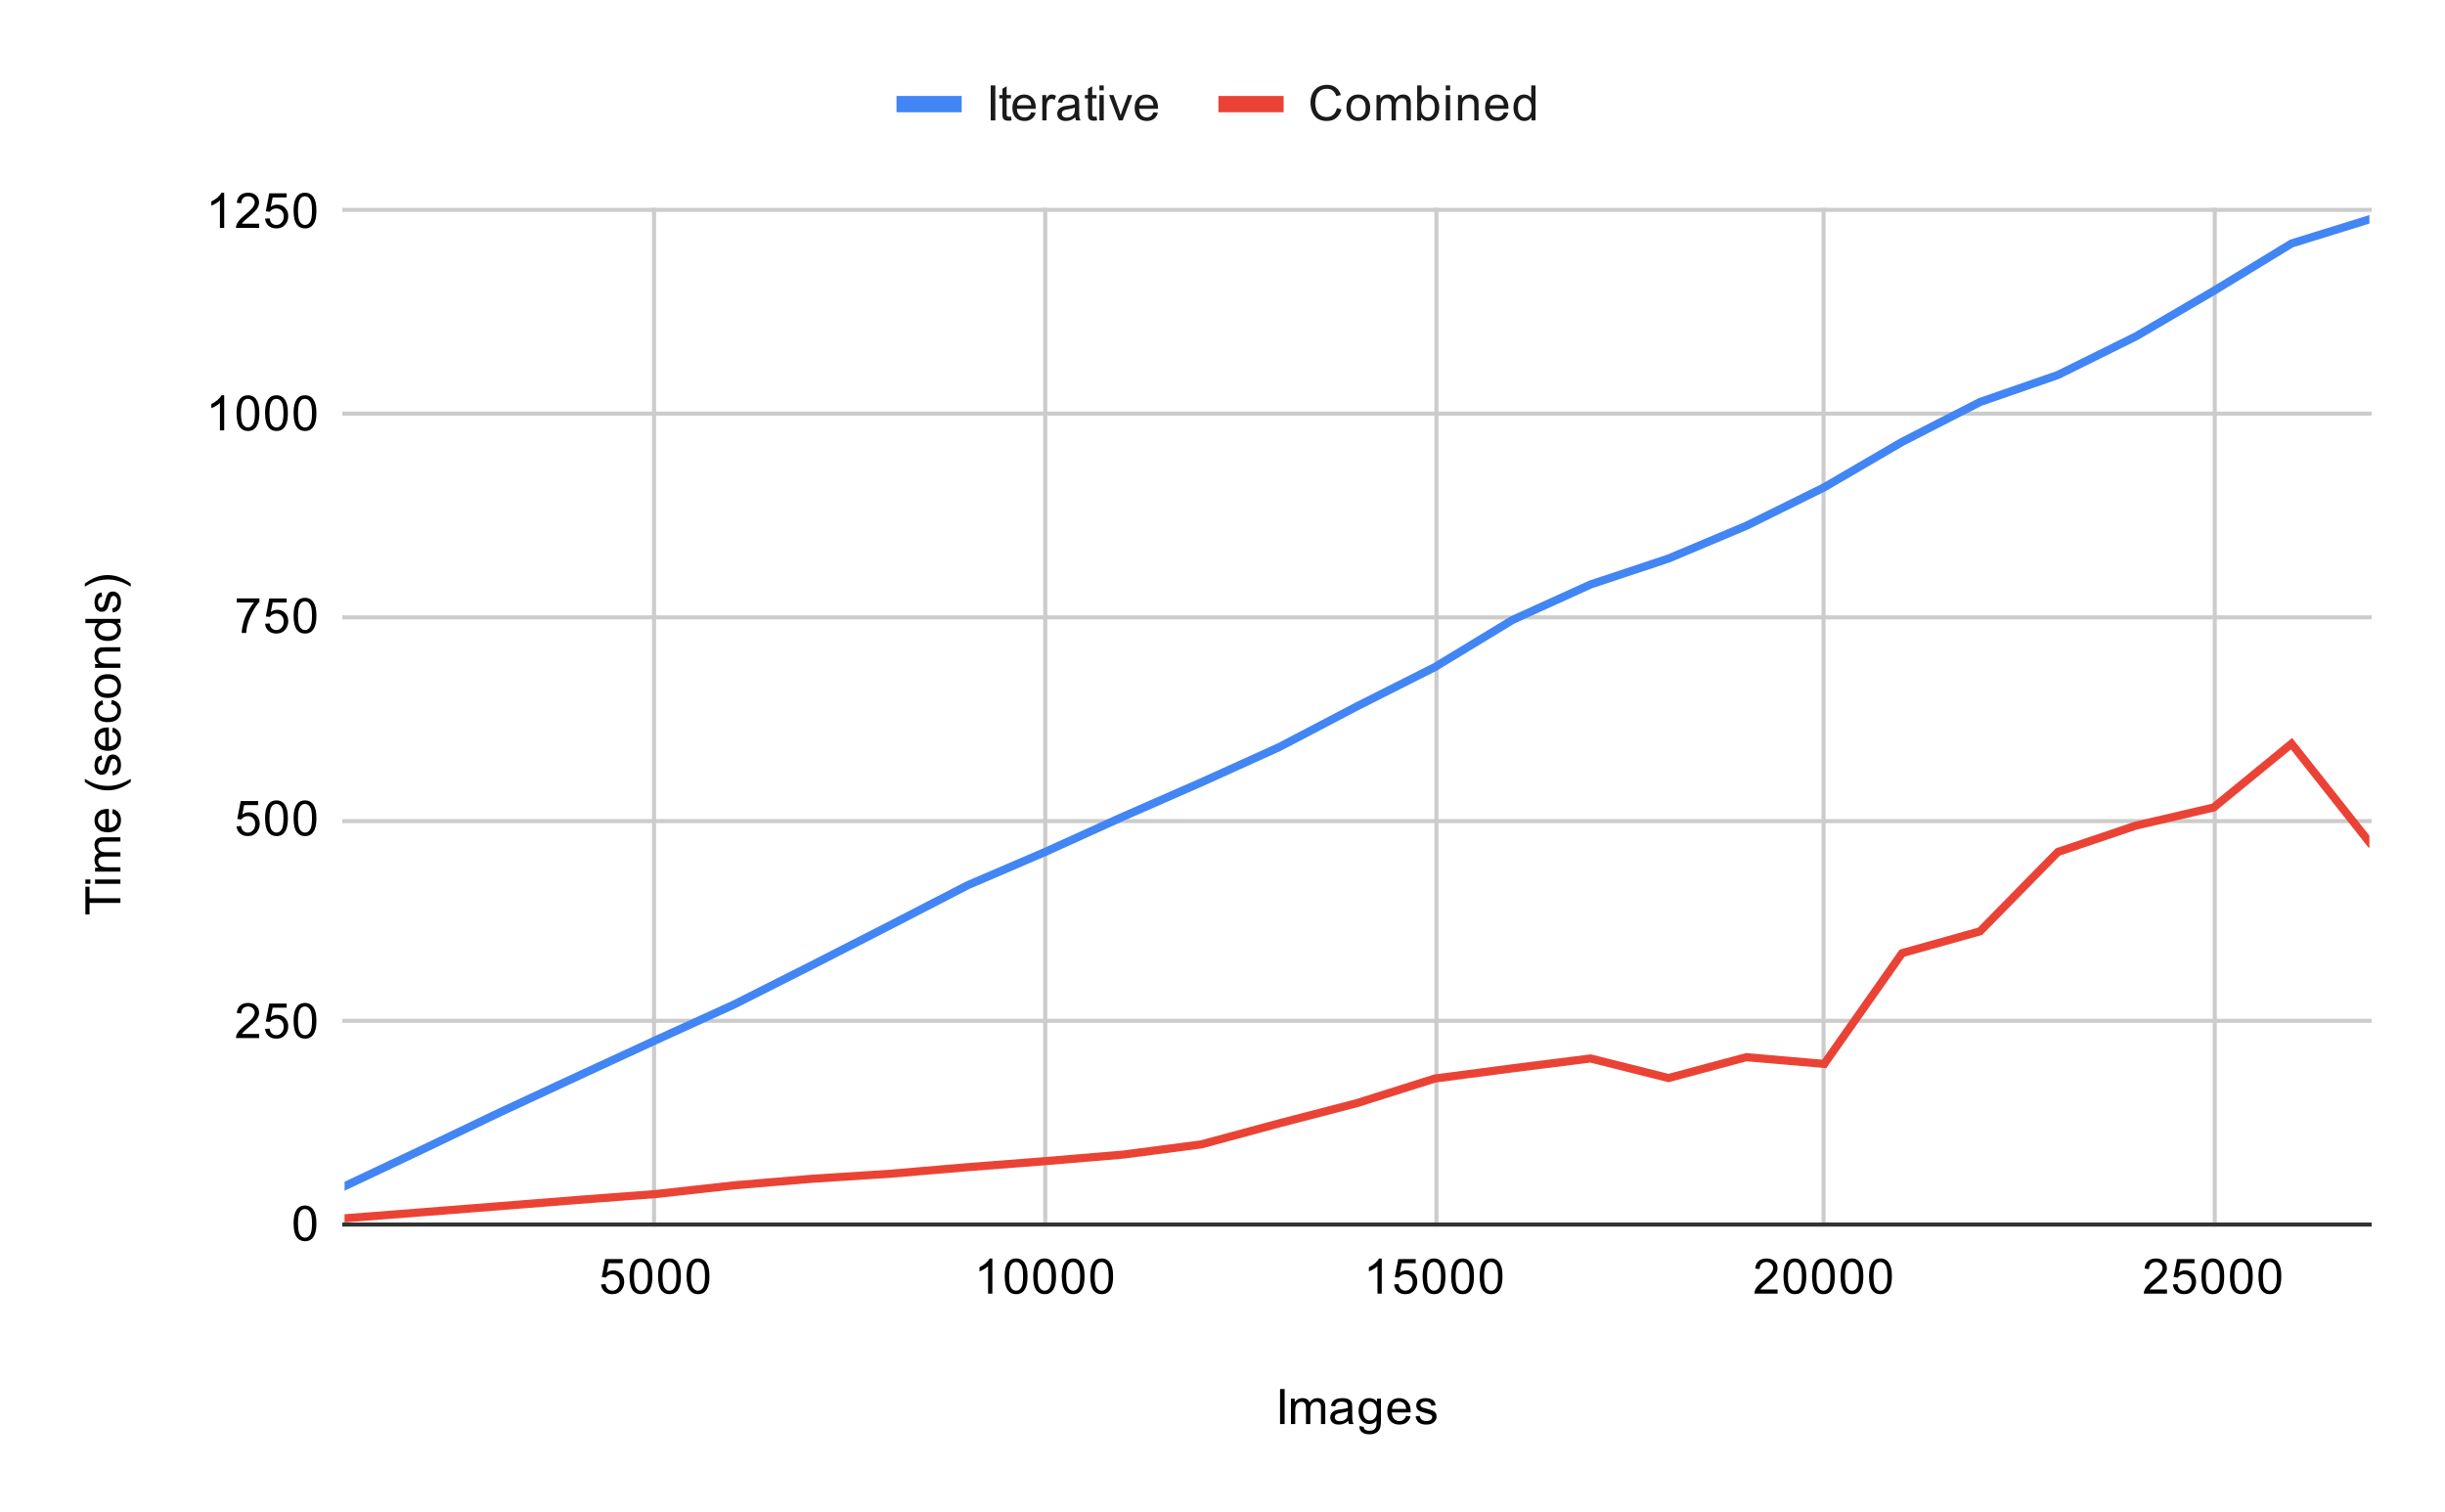 <svg version="1.1" viewBox="0.0 0.0 600.0 371.0" fill="none" stroke="none" stroke-linecap="square" stroke-miterlimit="10" width="600" height="371" xmlns:xlink="http://www.w3.org/1999/xlink" xmlns="http://www.w3.org/2000/svg"><path fill="#ffffff" d="M0 0L600.0 0L600.0 371.0L0 371.0L0 0Z" fill-rule="nonzero"/><path stroke="#cccccc" stroke-width="1.0" stroke-linecap="butt" d="M160.5 51.5L160.5 300.5" fill-rule="nonzero"/><path stroke="#cccccc" stroke-width="1.0" stroke-linecap="butt" d="M256.5 51.5L256.5 300.5" fill-rule="nonzero"/><path stroke="#cccccc" stroke-width="1.0" stroke-linecap="butt" d="M352.5 51.5L352.5 300.5" fill-rule="nonzero"/><path stroke="#cccccc" stroke-width="1.0" stroke-linecap="butt" d="M447.5 51.5L447.5 300.5" fill-rule="nonzero"/><path stroke="#cccccc" stroke-width="1.0" stroke-linecap="butt" d="M543.5 51.5L543.5 300.5" fill-rule="nonzero"/><path stroke="#333333" stroke-width="1.0" stroke-linecap="butt" d="M84.5 300.5L581.5 300.5" fill-rule="nonzero"/><path stroke="#cccccc" stroke-width="1.0" stroke-linecap="butt" d="M84.5 250.5L581.5 250.5" fill-rule="nonzero"/><path stroke="#cccccc" stroke-width="1.0" stroke-linecap="butt" d="M84.5 201.5L581.5 201.5" fill-rule="nonzero"/><path stroke="#cccccc" stroke-width="1.0" stroke-linecap="butt" d="M84.5 151.5L581.5 151.5" fill-rule="nonzero"/><path stroke="#cccccc" stroke-width="1.0" stroke-linecap="butt" d="M84.5 101.5L581.5 101.5" fill-rule="nonzero"/><path stroke="#cccccc" stroke-width="1.0" stroke-linecap="butt" d="M84.5 51.5L581.5 51.5" fill-rule="nonzero"/><clipPath id="id_0"><path d="M84.55 51.917L581.45 51.917L581.45 300.45L84.55 300.45L84.55 51.917Z" clip-rule="nonzero"/></clipPath><path stroke="#4285f4" stroke-width="2.0" stroke-linecap="butt" clip-path="url(#id_0)" d="M84.55 291.104L103.662 282.072L122.773 272.925L141.885 264.048L160.996 255.22L180.108 246.515L199.219 236.874L218.331 227.109L237.442 217.248L256.554 209.034L275.665 200.372L294.777 191.999L313.888 183.35L333.0 173.338L352.112 163.7L371.223 152.105L390.335 143.421L409.446 137.061L428.558 129.022L447.669 119.58L466.781 108.435L485.892 98.655L505.004 92.02L524.115 82.565L543.227 71.4L562.338 59.753L581.45 53.822" fill-rule="nonzero"/><path stroke="#ea4335" stroke-width="2.0" stroke-linecap="butt" clip-path="url(#id_0)" d="M84.55 298.97L103.662 297.48L122.773 295.975L141.885 294.455L160.996 293.008L180.108 290.887L199.219 289.27L218.331 288.043L237.442 286.424L256.554 284.94L275.665 283.329L294.777 280.832L313.888 275.67L333.0 270.702L352.112 264.665L371.223 262.158L390.335 259.745L409.446 264.545L428.558 259.425L447.669 261.084L466.781 233.894L485.892 228.542L505.004 209.067L524.115 202.607L543.227 198.15L562.338 182.503L581.45 206.667" fill-rule="nonzero"/><path fill="#000000" fill-opacity="0.0" clip-path="url(#id_0)" d="M87.55 291.104C87.55 292.761 86.207 294.104 84.55 294.104C82.893 294.104 81.55 292.761 81.55 291.104C81.55 289.447 82.893 288.104 84.55 288.104C86.207 288.104 87.55 289.447 87.55 291.104Z" fill-rule="nonzero"/><path fill="#000000" fill-opacity="0.0" clip-path="url(#id_0)" d="M106.662 282.072C106.662 283.729 105.318 285.072 103.662 285.072C102.005 285.072 100.662 283.729 100.662 282.072C100.662 280.415 102.005 279.072 103.662 279.072C105.318 279.072 106.662 280.415 106.662 282.072Z" fill-rule="nonzero"/><path fill="#000000" fill-opacity="0.0" clip-path="url(#id_0)" d="M125.773 272.925C125.773 274.582 124.43 275.925 122.773 275.925C121.116 275.925 119.773 274.582 119.773 272.925C119.773 271.268 121.116 269.925 122.773 269.925C124.43 269.925 125.773 271.268 125.773 272.925Z" fill-rule="nonzero"/><path fill="#000000" fill-opacity="0.0" clip-path="url(#id_0)" d="M144.885 264.048C144.885 265.705 143.541 267.048 141.885 267.048C140.228 267.048 138.885 265.705 138.885 264.048C138.885 262.392 140.228 261.048 141.885 261.048C143.541 261.048 144.885 262.392 144.885 264.048Z" fill-rule="nonzero"/><path fill="#000000" fill-opacity="0.0" clip-path="url(#id_0)" d="M163.996 255.22C163.996 256.877 162.653 258.22 160.996 258.22C159.339 258.22 157.996 256.877 157.996 255.22C157.996 253.563 159.339 252.22 160.996 252.22C162.653 252.22 163.996 253.563 163.996 255.22Z" fill-rule="nonzero"/><path fill="#000000" fill-opacity="0.0" clip-path="url(#id_0)" d="M183.108 246.515C183.108 248.172 181.765 249.515 180.108 249.515C178.451 249.515 177.108 248.172 177.108 246.515C177.108 244.858 178.451 243.515 180.108 243.515C181.765 243.515 183.108 244.858 183.108 246.515Z" fill-rule="nonzero"/><path fill="#000000" fill-opacity="0.0" clip-path="url(#id_0)" d="M202.219 236.874C202.219 238.53 200.876 239.874 199.219 239.874C197.562 239.874 196.219 238.53 196.219 236.874C196.219 235.217 197.562 233.874 199.219 233.874C200.876 233.874 202.219 235.217 202.219 236.874Z" fill-rule="nonzero"/><path fill="#000000" fill-opacity="0.0" clip-path="url(#id_0)" d="M221.331 227.109C221.331 228.766 219.988 230.109 218.331 230.109C216.674 230.109 215.331 228.766 215.331 227.109C215.331 225.452 216.674 224.109 218.331 224.109C219.988 224.109 221.331 225.452 221.331 227.109Z" fill-rule="nonzero"/><path fill="#000000" fill-opacity="0.0" clip-path="url(#id_0)" d="M240.442 217.248C240.442 218.905 239.099 220.248 237.442 220.248C235.785 220.248 234.442 218.905 234.442 217.248C234.442 215.591 235.785 214.248 237.442 214.248C239.099 214.248 240.442 215.591 240.442 217.248Z" fill-rule="nonzero"/><path fill="#000000" fill-opacity="0.0" clip-path="url(#id_0)" d="M259.554 209.034C259.554 210.691 258.211 212.034 256.554 212.034C254.897 212.034 253.554 210.691 253.554 209.034C253.554 207.377 254.897 206.034 256.554 206.034C258.211 206.034 259.554 207.377 259.554 209.034Z" fill-rule="nonzero"/><path fill="#000000" fill-opacity="0.0" clip-path="url(#id_0)" d="M278.665 200.372C278.665 202.029 277.322 203.372 275.665 203.372C274.009 203.372 272.665 202.029 272.665 200.372C272.665 198.715 274.009 197.372 275.665 197.372C277.322 197.372 278.665 198.715 278.665 200.372Z" fill-rule="nonzero"/><path fill="#000000" fill-opacity="0.0" clip-path="url(#id_0)" d="M297.777 191.999C297.777 193.655 296.434 194.999 294.777 194.999C293.12 194.999 291.777 193.655 291.777 191.999C291.777 190.342 293.12 188.999 294.777 188.999C296.434 188.999 297.777 190.342 297.777 191.999Z" fill-rule="nonzero"/><path fill="#000000" fill-opacity="0.0" clip-path="url(#id_0)" d="M316.888 183.35C316.888 185.007 315.545 186.35 313.888 186.35C312.232 186.35 310.888 185.007 310.888 183.35C310.888 181.693 312.232 180.35 313.888 180.35C315.545 180.35 316.888 181.693 316.888 183.35Z" fill-rule="nonzero"/><path fill="#000000" fill-opacity="0.0" clip-path="url(#id_0)" d="M336.0 173.338C336.0 174.994 334.657 176.338 333.0 176.338C331.343 176.338 330.0 174.994 330.0 173.338C330.0 171.681 331.343 170.338 333.0 170.338C334.657 170.338 336.0 171.681 336.0 173.338Z" fill-rule="nonzero"/><path fill="#000000" fill-opacity="0.0" clip-path="url(#id_0)" d="M355.112 163.7C355.112 165.357 353.768 166.7 352.112 166.7C350.455 166.7 349.112 165.357 349.112 163.7C349.112 162.043 350.455 160.7 352.112 160.7C353.768 160.7 355.112 162.043 355.112 163.7Z" fill-rule="nonzero"/><path fill="#000000" fill-opacity="0.0" clip-path="url(#id_0)" d="M374.223 152.105C374.223 153.762 372.88 155.105 371.223 155.105C369.566 155.105 368.223 153.762 368.223 152.105C368.223 150.449 369.566 149.105 371.223 149.105C372.88 149.105 374.223 150.449 374.223 152.105Z" fill-rule="nonzero"/><path fill="#000000" fill-opacity="0.0" clip-path="url(#id_0)" d="M393.335 143.421C393.335 145.078 391.991 146.421 390.335 146.421C388.678 146.421 387.335 145.078 387.335 143.421C387.335 141.764 388.678 140.421 390.335 140.421C391.991 140.421 393.335 141.764 393.335 143.421Z" fill-rule="nonzero"/><path fill="#000000" fill-opacity="0.0" clip-path="url(#id_0)" d="M412.446 137.061C412.446 138.718 411.103 140.061 409.446 140.061C407.789 140.061 406.446 138.718 406.446 137.061C406.446 135.404 407.789 134.061 409.446 134.061C411.103 134.061 412.446 135.404 412.446 137.061Z" fill-rule="nonzero"/><path fill="#000000" fill-opacity="0.0" clip-path="url(#id_0)" d="M431.558 129.022C431.558 130.679 430.215 132.022 428.558 132.022C426.901 132.022 425.558 130.679 425.558 129.022C425.558 127.365 426.901 126.022 428.558 126.022C430.215 126.022 431.558 127.365 431.558 129.022Z" fill-rule="nonzero"/><path fill="#000000" fill-opacity="0.0" clip-path="url(#id_0)" d="M450.669 119.58C450.669 121.236 449.326 122.58 447.669 122.58C446.012 122.58 444.669 121.236 444.669 119.58C444.669 117.923 446.012 116.58 447.669 116.58C449.326 116.58 450.669 117.923 450.669 119.58Z" fill-rule="nonzero"/><path fill="#000000" fill-opacity="0.0" clip-path="url(#id_0)" d="M469.781 108.435C469.781 110.092 468.438 111.435 466.781 111.435C465.124 111.435 463.781 110.092 463.781 108.435C463.781 106.779 465.124 105.435 466.781 105.435C468.438 105.435 469.781 106.779 469.781 108.435Z" fill-rule="nonzero"/><path fill="#000000" fill-opacity="0.0" clip-path="url(#id_0)" d="M488.892 98.655C488.892 100.312 487.549 101.655 485.892 101.655C484.235 101.655 482.892 100.312 482.892 98.655C482.892 96.998 484.235 95.655 485.892 95.655C487.549 95.655 488.892 96.998 488.892 98.655Z" fill-rule="nonzero"/><path fill="#000000" fill-opacity="0.0" clip-path="url(#id_0)" d="M508.004 92.02C508.004 93.677 506.661 95.02 505.004 95.02C503.347 95.02 502.004 93.677 502.004 92.02C502.004 90.363 503.347 89.02 505.004 89.02C506.661 89.02 508.004 90.363 508.004 92.02Z" fill-rule="nonzero"/><path fill="#000000" fill-opacity="0.0" clip-path="url(#id_0)" d="M527.115 82.565C527.115 84.221 525.772 85.565 524.115 85.565C522.459 85.565 521.115 84.221 521.115 82.565C521.115 80.908 522.459 79.565 524.115 79.565C525.772 79.565 527.115 80.908 527.115 82.565Z" fill-rule="nonzero"/><path fill="#000000" fill-opacity="0.0" clip-path="url(#id_0)" d="M546.227 71.4C546.227 73.057 544.884 74.4 543.227 74.4C541.57 74.4 540.227 73.057 540.227 71.4C540.227 69.743 541.57 68.4 543.227 68.4C544.884 68.4 546.227 69.743 546.227 71.4Z" fill-rule="nonzero"/><path fill="#000000" fill-opacity="0.0" clip-path="url(#id_0)" d="M565.338 59.753C565.338 61.41 563.995 62.753 562.338 62.753C560.682 62.753 559.338 61.41 559.338 59.753C559.338 58.096 560.682 56.753 562.338 56.753C563.995 56.753 565.338 58.096 565.338 59.753Z" fill-rule="nonzero"/><path fill="#000000" fill-opacity="0.0" clip-path="url(#id_0)" d="M584.45 53.822C584.45 55.479 583.107 56.822 581.45 56.822C579.793 56.822 578.45 55.479 578.45 53.822C578.45 52.165 579.793 50.822 581.45 50.822C583.107 50.822 584.45 52.165 584.45 53.822Z" fill-rule="nonzero"/><path fill="#000000" fill-opacity="0.0" clip-path="url(#id_0)" d="M87.55 298.97C87.55 300.627 86.207 301.97 84.55 301.97C82.893 301.97 81.55 300.627 81.55 298.97C81.55 297.313 82.893 295.97 84.55 295.97C86.207 295.97 87.55 297.313 87.55 298.97Z" fill-rule="nonzero"/><path fill="#000000" fill-opacity="0.0" clip-path="url(#id_0)" d="M106.662 297.48C106.662 299.137 105.318 300.48 103.662 300.48C102.005 300.48 100.662 299.137 100.662 297.48C100.662 295.823 102.005 294.48 103.662 294.48C105.318 294.48 106.662 295.823 106.662 297.48Z" fill-rule="nonzero"/><path fill="#000000" fill-opacity="0.0" clip-path="url(#id_0)" d="M125.773 295.975C125.773 297.632 124.43 298.975 122.773 298.975C121.116 298.975 119.773 297.632 119.773 295.975C119.773 294.319 121.116 292.975 122.773 292.975C124.43 292.975 125.773 294.319 125.773 295.975Z" fill-rule="nonzero"/><path fill="#000000" fill-opacity="0.0" clip-path="url(#id_0)" d="M144.885 294.455C144.885 296.111 143.541 297.455 141.885 297.455C140.228 297.455 138.885 296.111 138.885 294.455C138.885 292.798 140.228 291.455 141.885 291.455C143.541 291.455 144.885 292.798 144.885 294.455Z" fill-rule="nonzero"/><path fill="#000000" fill-opacity="0.0" clip-path="url(#id_0)" d="M163.996 293.008C163.996 294.665 162.653 296.008 160.996 296.008C159.339 296.008 157.996 294.665 157.996 293.008C157.996 291.351 159.339 290.008 160.996 290.008C162.653 290.008 163.996 291.351 163.996 293.008Z" fill-rule="nonzero"/><path fill="#000000" fill-opacity="0.0" clip-path="url(#id_0)" d="M183.108 290.887C183.108 292.544 181.765 293.887 180.108 293.887C178.451 293.887 177.108 292.544 177.108 290.887C177.108 289.231 178.451 287.887 180.108 287.887C181.765 287.887 183.108 289.231 183.108 290.887Z" fill-rule="nonzero"/><path fill="#000000" fill-opacity="0.0" clip-path="url(#id_0)" d="M202.219 289.27C202.219 290.927 200.876 292.27 199.219 292.27C197.562 292.27 196.219 290.927 196.219 289.27C196.219 287.613 197.562 286.27 199.219 286.27C200.876 286.27 202.219 287.613 202.219 289.27Z" fill-rule="nonzero"/><path fill="#000000" fill-opacity="0.0" clip-path="url(#id_0)" d="M221.331 288.043C221.331 289.7 219.988 291.043 218.331 291.043C216.674 291.043 215.331 289.7 215.331 288.043C215.331 286.386 216.674 285.043 218.331 285.043C219.988 285.043 221.331 286.386 221.331 288.043Z" fill-rule="nonzero"/><path fill="#000000" fill-opacity="0.0" clip-path="url(#id_0)" d="M240.442 286.424C240.442 288.081 239.099 289.424 237.442 289.424C235.785 289.424 234.442 288.081 234.442 286.424C234.442 284.767 235.785 283.424 237.442 283.424C239.099 283.424 240.442 284.767 240.442 286.424Z" fill-rule="nonzero"/><path fill="#000000" fill-opacity="0.0" clip-path="url(#id_0)" d="M259.554 284.94C259.554 286.596 258.211 287.94 256.554 287.94C254.897 287.94 253.554 286.596 253.554 284.94C253.554 283.283 254.897 281.94 256.554 281.94C258.211 281.94 259.554 283.283 259.554 284.94Z" fill-rule="nonzero"/><path fill="#000000" fill-opacity="0.0" clip-path="url(#id_0)" d="M278.665 283.329C278.665 284.986 277.322 286.329 275.665 286.329C274.009 286.329 272.665 284.986 272.665 283.329C272.665 281.672 274.009 280.329 275.665 280.329C277.322 280.329 278.665 281.672 278.665 283.329Z" fill-rule="nonzero"/><path fill="#000000" fill-opacity="0.0" clip-path="url(#id_0)" d="M297.777 280.832C297.777 282.489 296.434 283.832 294.777 283.832C293.12 283.832 291.777 282.489 291.777 280.832C291.777 279.176 293.12 277.832 294.777 277.832C296.434 277.832 297.777 279.176 297.777 280.832Z" fill-rule="nonzero"/><path fill="#000000" fill-opacity="0.0" clip-path="url(#id_0)" d="M316.888 275.67C316.888 277.327 315.545 278.67 313.888 278.67C312.232 278.67 310.888 277.327 310.888 275.67C310.888 274.013 312.232 272.67 313.888 272.67C315.545 272.67 316.888 274.013 316.888 275.67Z" fill-rule="nonzero"/><path fill="#000000" fill-opacity="0.0" clip-path="url(#id_0)" d="M336.0 270.702C336.0 272.359 334.657 273.702 333.0 273.702C331.343 273.702 330.0 272.359 330.0 270.702C330.0 269.046 331.343 267.702 333.0 267.702C334.657 267.702 336.0 269.046 336.0 270.702Z" fill-rule="nonzero"/><path fill="#000000" fill-opacity="0.0" clip-path="url(#id_0)" d="M355.112 264.665C355.112 266.322 353.768 267.665 352.112 267.665C350.455 267.665 349.112 266.322 349.112 264.665C349.112 263.008 350.455 261.665 352.112 261.665C353.768 261.665 355.112 263.008 355.112 264.665Z" fill-rule="nonzero"/><path fill="#000000" fill-opacity="0.0" clip-path="url(#id_0)" d="M374.223 262.158C374.223 263.814 372.88 265.158 371.223 265.158C369.566 265.158 368.223 263.814 368.223 262.158C368.223 260.501 369.566 259.158 371.223 259.158C372.88 259.158 374.223 260.501 374.223 262.158Z" fill-rule="nonzero"/><path fill="#000000" fill-opacity="0.0" clip-path="url(#id_0)" d="M393.335 259.745C393.335 261.402 391.991 262.745 390.335 262.745C388.678 262.745 387.335 261.402 387.335 259.745C387.335 258.088 388.678 256.745 390.335 256.745C391.991 256.745 393.335 258.088 393.335 259.745Z" fill-rule="nonzero"/><path fill="#000000" fill-opacity="0.0" clip-path="url(#id_0)" d="M412.446 264.545C412.446 266.202 411.103 267.545 409.446 267.545C407.789 267.545 406.446 266.202 406.446 264.545C406.446 262.888 407.789 261.545 409.446 261.545C411.103 261.545 412.446 262.888 412.446 264.545Z" fill-rule="nonzero"/><path fill="#000000" fill-opacity="0.0" clip-path="url(#id_0)" d="M431.558 259.425C431.558 261.082 430.215 262.425 428.558 262.425C426.901 262.425 425.558 261.082 425.558 259.425C425.558 257.768 426.901 256.425 428.558 256.425C430.215 256.425 431.558 257.768 431.558 259.425Z" fill-rule="nonzero"/><path fill="#000000" fill-opacity="0.0" clip-path="url(#id_0)" d="M450.669 261.084C450.669 262.741 449.326 264.084 447.669 264.084C446.012 264.084 444.669 262.741 444.669 261.084C444.669 259.427 446.012 258.084 447.669 258.084C449.326 258.084 450.669 259.427 450.669 261.084Z" fill-rule="nonzero"/><path fill="#000000" fill-opacity="0.0" clip-path="url(#id_0)" d="M469.781 233.894C469.781 235.551 468.438 236.894 466.781 236.894C465.124 236.894 463.781 235.551 463.781 233.894C463.781 232.238 465.124 230.894 466.781 230.894C468.438 230.894 469.781 232.238 469.781 233.894Z" fill-rule="nonzero"/><path fill="#000000" fill-opacity="0.0" clip-path="url(#id_0)" d="M488.892 228.542C488.892 230.198 487.549 231.542 485.892 231.542C484.235 231.542 482.892 230.198 482.892 228.542C482.892 226.885 484.235 225.542 485.892 225.542C487.549 225.542 488.892 226.885 488.892 228.542Z" fill-rule="nonzero"/><path fill="#000000" fill-opacity="0.0" clip-path="url(#id_0)" d="M508.004 209.067C508.004 210.724 506.661 212.067 505.004 212.067C503.347 212.067 502.004 210.724 502.004 209.067C502.004 207.41 503.347 206.067 505.004 206.067C506.661 206.067 508.004 207.41 508.004 209.067Z" fill-rule="nonzero"/><path fill="#000000" fill-opacity="0.0" clip-path="url(#id_0)" d="M527.115 202.607C527.115 204.264 525.772 205.607 524.115 205.607C522.459 205.607 521.115 204.264 521.115 202.607C521.115 200.95 522.459 199.607 524.115 199.607C525.772 199.607 527.115 200.95 527.115 202.607Z" fill-rule="nonzero"/><path fill="#000000" fill-opacity="0.0" clip-path="url(#id_0)" d="M546.227 198.15C546.227 199.806 544.884 201.15 543.227 201.15C541.57 201.15 540.227 199.806 540.227 198.15C540.227 196.493 541.57 195.15 543.227 195.15C544.884 195.15 546.227 196.493 546.227 198.15Z" fill-rule="nonzero"/><path fill="#000000" fill-opacity="0.0" clip-path="url(#id_0)" d="M565.338 182.503C565.338 184.16 563.995 185.503 562.338 185.503C560.682 185.503 559.338 184.16 559.338 182.503C559.338 180.846 560.682 179.503 562.338 179.503C563.995 179.503 565.338 180.846 565.338 182.503Z" fill-rule="nonzero"/><path fill="#000000" fill-opacity="0.0" clip-path="url(#id_0)" d="M584.45 206.667C584.45 208.324 583.107 209.667 581.45 209.667C579.793 209.667 578.45 208.324 578.45 206.667C578.45 205.01 579.793 203.667 581.45 203.667C583.107 203.667 584.45 205.01 584.45 206.667Z" fill-rule="nonzero"/><path fill="#000000" d="M314.125 349.45L314.125 340.856L315.25 340.856L315.25 349.45L314.125 349.45ZM316.797 349.45L316.797 343.231L317.734 343.231L317.734 344.106Q318.031 343.637 318.516 343.372Q319.0 343.091 319.625 343.091Q320.312 343.091 320.75 343.372Q321.203 343.653 321.375 344.169Q322.125 343.091 323.297 343.091Q324.234 343.091 324.719 343.606Q325.219 344.106 325.219 345.184L325.219 349.45L324.172 349.45L324.172 345.528Q324.172 344.903 324.062 344.622Q323.969 344.341 323.703 344.169Q323.438 343.997 323.062 343.997Q322.406 343.997 321.969 344.434Q321.547 344.872 321.547 345.841L321.547 349.45L320.484 349.45L320.484 345.403Q320.484 344.7 320.219 344.356Q319.969 343.997 319.391 343.997Q318.938 343.997 318.562 344.231Q318.188 344.466 318.016 344.919Q317.844 345.372 317.844 346.216L317.844 349.45L316.797 349.45ZM330.859 348.684Q330.266 349.184 329.719 349.387Q329.188 349.591 328.562 349.591Q327.531 349.591 326.984 349.091Q326.438 348.591 326.438 347.809Q326.438 347.356 326.641 346.981Q326.844 346.591 327.188 346.372Q327.531 346.137 327.953 346.028Q328.25 345.934 328.891 345.856Q330.156 345.716 330.766 345.497Q330.766 345.278 330.766 345.231Q330.766 344.575 330.469 344.309Q330.062 343.966 329.266 343.966Q328.531 343.966 328.172 344.231Q327.812 344.481 327.641 345.137L326.609 344.997Q326.75 344.341 327.078 343.934Q327.406 343.528 328.016 343.309Q328.625 343.091 329.422 343.091Q330.219 343.091 330.719 343.278Q331.219 343.466 331.453 343.747Q331.688 344.028 331.781 344.466Q331.828 344.731 331.828 345.434L331.828 346.841Q331.828 348.309 331.891 348.7Q331.969 349.091 332.172 349.45L331.062 349.45Q330.906 349.122 330.859 348.684ZM330.766 346.325Q330.188 346.559 329.047 346.731Q328.391 346.825 328.125 346.95Q327.859 347.059 327.703 347.278Q327.562 347.497 327.562 347.778Q327.562 348.2 327.875 348.481Q328.203 348.762 328.812 348.762Q329.422 348.762 329.891 348.497Q330.375 348.231 330.594 347.762Q330.766 347.403 330.766 346.716L330.766 346.325ZM333.594 349.966L334.625 350.122Q334.688 350.591 334.984 350.809Q335.375 351.106 336.047 351.106Q336.781 351.106 337.172 350.809Q337.578 350.512 337.719 349.997Q337.812 349.669 337.797 348.637Q337.109 349.45 336.078 349.45Q334.797 349.45 334.094 348.528Q333.391 347.591 333.391 346.309Q333.391 345.419 333.703 344.669Q334.031 343.903 334.641 343.497Q335.25 343.091 336.078 343.091Q337.188 343.091 337.906 343.981L337.906 343.231L338.875 343.231L338.875 348.606Q338.875 350.059 338.578 350.669Q338.281 351.278 337.641 351.622Q337.0 351.981 336.062 351.981Q334.953 351.981 334.266 351.481Q333.578 350.981 333.594 349.966ZM334.469 346.231Q334.469 347.45 334.953 348.012Q335.438 348.575 336.172 348.575Q336.906 348.575 337.391 348.012Q337.891 347.45 337.891 346.262Q337.891 345.122 337.375 344.544Q336.875 343.966 336.156 343.966Q335.453 343.966 334.953 344.544Q334.469 345.106 334.469 346.231ZM345.047 347.45L346.141 347.575Q345.891 348.528 345.188 349.059Q344.484 349.591 343.406 349.591Q342.047 349.591 341.234 348.747Q340.438 347.903 340.438 346.387Q340.438 344.825 341.25 343.966Q342.062 343.091 343.344 343.091Q344.594 343.091 345.375 343.934Q346.172 344.778 346.172 346.325Q346.172 346.419 346.172 346.606L341.531 346.606Q341.594 347.637 342.109 348.184Q342.625 348.716 343.406 348.716Q343.984 348.716 344.391 348.419Q344.812 348.106 345.047 347.45ZM341.594 345.747L345.062 345.747Q345.0 344.95 344.672 344.559Q344.156 343.95 343.359 343.95Q342.625 343.95 342.125 344.434Q341.641 344.919 341.594 345.747ZM347.375 347.591L348.406 347.434Q348.5 348.059 348.891 348.387Q349.297 348.716 350.031 348.716Q350.75 348.716 351.094 348.434Q351.453 348.137 351.453 347.731Q351.453 347.372 351.141 347.169Q350.922 347.028 350.062 346.809Q348.906 346.512 348.453 346.309Q348.016 346.091 347.781 345.716Q347.547 345.341 347.547 344.872Q347.547 344.466 347.734 344.106Q347.922 343.747 348.25 343.512Q348.5 343.341 348.922 343.216Q349.344 343.091 349.844 343.091Q350.562 343.091 351.109 343.309Q351.672 343.512 351.938 343.872Q352.203 344.231 352.297 344.825L351.266 344.966Q351.203 344.497 350.859 344.231Q350.531 343.95 349.906 343.95Q349.188 343.95 348.875 344.2Q348.562 344.434 348.562 344.762Q348.562 344.966 348.688 345.122Q348.828 345.294 349.094 345.403Q349.25 345.466 350.031 345.669Q351.156 345.981 351.594 346.169Q352.031 346.356 352.281 346.716Q352.531 347.075 352.531 347.622Q352.531 348.153 352.219 348.622Q351.922 349.075 351.344 349.341Q350.766 349.591 350.031 349.591Q348.812 349.591 348.172 349.091Q347.547 348.575 347.375 347.591Z" fill-rule="nonzero"/><path fill="#000000" d="M29.55 221.574L21.972 221.574L21.972 224.402L20.956 224.402L20.956 217.59L21.972 217.59L21.972 220.433L29.55 220.433L29.55 221.574ZM22.175 216.886L20.956 216.886L20.956 215.824L22.175 215.824L22.175 216.886ZM29.55 216.886L23.331 216.886L23.331 215.824L29.55 215.824L29.55 216.886ZM29.55 213.886L23.331 213.886L23.331 212.949L24.206 212.949Q23.738 212.652 23.472 212.168Q23.191 211.683 23.191 211.058Q23.191 210.371 23.472 209.933Q23.753 209.48 24.269 209.308Q23.191 208.558 23.191 207.386Q23.191 206.449 23.706 205.965Q24.206 205.465 25.284 205.465L29.55 205.465L29.55 206.511L25.628 206.511Q25.003 206.511 24.722 206.621Q24.441 206.715 24.269 206.98Q24.097 207.246 24.097 207.621Q24.097 208.277 24.534 208.715Q24.972 209.136 25.941 209.136L29.55 209.136L29.55 210.199L25.503 210.199Q24.8 210.199 24.456 210.465Q24.097 210.715 24.097 211.293Q24.097 211.746 24.331 212.121Q24.566 212.496 25.019 212.668Q25.472 212.84 26.316 212.84L29.55 212.84L29.55 213.886ZM27.55 199.636L27.675 198.543Q28.628 198.793 29.159 199.496Q29.691 200.199 29.691 201.277Q29.691 202.636 28.847 203.449Q28.003 204.246 26.488 204.246Q24.925 204.246 24.066 203.433Q23.191 202.621 23.191 201.34Q23.191 200.09 24.034 199.308Q24.878 198.511 26.425 198.511Q26.519 198.511 26.706 198.511L26.706 203.152Q27.738 203.09 28.284 202.574Q28.816 202.058 28.816 201.277Q28.816 200.699 28.519 200.293Q28.206 199.871 27.55 199.636ZM25.847 203.09L25.847 199.621Q25.05 199.683 24.659 200.011Q24.05 200.527 24.05 201.324Q24.05 202.058 24.534 202.558Q25.019 203.043 25.847 203.09ZM32.081 191.871Q30.972 192.746 29.503 193.355Q28.019 193.949 26.441 193.949Q25.05 193.949 23.769 193.511Q22.284 192.98 20.816 191.871L20.816 191.121Q22.034 191.824 22.55 192.058Q23.363 192.418 24.238 192.621Q25.331 192.871 26.441 192.871Q29.269 192.871 32.081 191.121L32.081 191.871ZM27.691 190.308L27.534 189.277Q28.159 189.183 28.488 188.793Q28.816 188.386 28.816 187.652Q28.816 186.933 28.534 186.59Q28.238 186.23 27.831 186.23Q27.472 186.23 27.269 186.543Q27.128 186.761 26.909 187.621Q26.613 188.777 26.409 189.23Q26.191 189.668 25.816 189.902Q25.441 190.136 24.972 190.136Q24.566 190.136 24.206 189.949Q23.847 189.761 23.613 189.433Q23.441 189.183 23.316 188.761Q23.191 188.34 23.191 187.84Q23.191 187.121 23.409 186.574Q23.613 186.011 23.972 185.746Q24.331 185.48 24.925 185.386L25.066 186.418Q24.597 186.48 24.331 186.824Q24.05 187.152 24.05 187.777Q24.05 188.496 24.3 188.808Q24.534 189.121 24.863 189.121Q25.066 189.121 25.222 188.996Q25.394 188.855 25.503 188.59Q25.566 188.433 25.769 187.652Q26.081 186.527 26.269 186.09Q26.456 185.652 26.816 185.402Q27.175 185.152 27.722 185.152Q28.253 185.152 28.722 185.465Q29.175 185.761 29.441 186.34Q29.691 186.918 29.691 187.652Q29.691 188.871 29.191 189.511Q28.675 190.136 27.691 190.308ZM27.55 179.636L27.675 178.543Q28.628 178.793 29.159 179.496Q29.691 180.199 29.691 181.277Q29.691 182.636 28.847 183.449Q28.003 184.246 26.488 184.246Q24.925 184.246 24.066 183.433Q23.191 182.621 23.191 181.34Q23.191 180.09 24.034 179.308Q24.878 178.511 26.425 178.511Q26.519 178.511 26.706 178.511L26.706 183.152Q27.738 183.09 28.284 182.574Q28.816 182.058 28.816 181.277Q28.816 180.699 28.519 180.293Q28.206 179.871 27.55 179.636ZM25.847 183.09L25.847 179.621Q25.05 179.683 24.659 180.011Q24.05 180.527 24.05 181.324Q24.05 182.058 24.534 182.558Q25.019 183.043 25.847 183.09ZM27.269 172.824L27.409 171.793Q28.472 171.965 29.081 172.668Q29.691 173.371 29.691 174.386Q29.691 175.668 28.863 176.449Q28.019 177.215 26.456 177.215Q25.456 177.215 24.706 176.886Q23.941 176.543 23.566 175.871Q23.191 175.183 23.191 174.371Q23.191 173.371 23.706 172.73Q24.206 172.074 25.159 171.886L25.316 172.918Q24.691 173.058 24.378 173.433Q24.05 173.808 24.05 174.34Q24.05 175.136 24.628 175.636Q25.191 176.136 26.425 176.136Q27.691 176.136 28.253 175.652Q28.816 175.168 28.816 174.402Q28.816 173.777 28.441 173.371Q28.066 172.949 27.269 172.824ZM26.441 171.277Q24.706 171.277 23.878 170.324Q23.191 169.527 23.191 168.371Q23.191 167.09 24.034 166.277Q24.863 165.449 26.347 165.449Q27.55 165.449 28.238 165.808Q28.925 166.168 29.316 166.871Q29.691 167.558 29.691 168.371Q29.691 169.668 28.863 170.48Q28.019 171.277 26.441 171.277ZM26.441 170.199Q27.628 170.199 28.222 169.683Q28.816 169.152 28.816 168.371Q28.816 167.574 28.222 167.058Q27.628 166.543 26.409 166.543Q25.253 166.543 24.659 167.074Q24.066 167.59 24.066 168.371Q24.066 169.152 24.659 169.683Q25.238 170.199 26.441 170.199ZM29.55 163.886L23.331 163.886L23.331 162.949L24.206 162.949Q23.191 162.261 23.191 160.965Q23.191 160.402 23.394 159.933Q23.597 159.449 23.925 159.215Q24.253 158.98 24.691 158.886Q24.988 158.84 25.722 158.84L29.55 158.84L29.55 159.886L25.769 159.886Q25.113 159.886 24.8 160.011Q24.488 160.136 24.3 160.449Q24.097 160.761 24.097 161.183Q24.097 161.855 24.534 162.355Q24.956 162.84 26.144 162.84L29.55 162.84L29.55 163.886ZM29.55 152.855L28.769 152.855Q29.691 153.449 29.691 154.59Q29.691 155.34 29.284 155.965Q28.863 156.59 28.128 156.933Q27.394 157.277 26.441 157.277Q25.519 157.277 24.753 156.965Q23.988 156.652 23.597 156.027Q23.191 155.402 23.191 154.636Q23.191 154.074 23.425 153.636Q23.659 153.199 24.034 152.918L20.956 152.918L20.956 151.871L29.55 151.871L29.55 152.855ZM26.441 156.183Q27.644 156.183 28.238 155.683Q28.816 155.183 28.816 154.496Q28.816 153.808 28.253 153.324Q27.691 152.84 26.534 152.84Q25.253 152.84 24.659 153.34Q24.066 153.824 24.066 154.543Q24.066 155.246 24.644 155.715Q25.206 156.183 26.441 156.183ZM27.691 150.308L27.534 149.277Q28.159 149.183 28.488 148.793Q28.816 148.386 28.816 147.652Q28.816 146.933 28.534 146.59Q28.238 146.23 27.831 146.23Q27.472 146.23 27.269 146.543Q27.128 146.761 26.909 147.621Q26.613 148.777 26.409 149.23Q26.191 149.668 25.816 149.902Q25.441 150.136 24.972 150.136Q24.566 150.136 24.206 149.949Q23.847 149.761 23.613 149.433Q23.441 149.183 23.316 148.761Q23.191 148.34 23.191 147.84Q23.191 147.121 23.409 146.574Q23.613 146.011 23.972 145.746Q24.331 145.48 24.925 145.386L25.066 146.418Q24.597 146.48 24.331 146.824Q24.05 147.152 24.05 147.777Q24.05 148.496 24.3 148.808Q24.534 149.121 24.863 149.121Q25.066 149.121 25.222 148.996Q25.394 148.855 25.503 148.59Q25.566 148.433 25.769 147.652Q26.081 146.527 26.269 146.09Q26.456 145.652 26.816 145.402Q27.175 145.152 27.722 145.152Q28.253 145.152 28.722 145.465Q29.175 145.761 29.441 146.34Q29.691 146.918 29.691 147.652Q29.691 148.871 29.191 149.511Q28.675 150.136 27.691 150.308ZM32.081 143.199L32.081 143.949Q29.269 142.199 26.441 142.199Q25.347 142.199 24.253 142.449Q23.378 142.652 22.566 143.011Q22.05 143.246 20.816 143.949L20.816 143.199Q22.284 142.105 23.769 141.574Q25.05 141.121 26.441 141.121Q28.019 141.121 29.503 141.73Q30.972 142.34 32.081 143.199Z" fill-rule="nonzero"/><path fill="#000000" d="M72.05 300.216Q72.05 298.684 72.362 297.762Q72.675 296.825 73.284 296.325Q73.909 295.825 74.847 295.825Q75.534 295.825 76.05 296.106Q76.581 296.387 76.925 296.919Q77.269 297.434 77.456 298.184Q77.644 298.934 77.644 300.216Q77.644 301.731 77.331 302.653Q77.034 303.575 76.409 304.091Q75.8 304.591 74.847 304.591Q73.612 304.591 72.894 303.7Q72.05 302.637 72.05 300.216ZM73.128 300.216Q73.128 302.325 73.628 303.028Q74.128 303.731 74.847 303.731Q75.581 303.731 76.066 303.028Q76.566 302.325 76.566 300.216Q76.566 298.091 76.066 297.403Q75.581 296.7 74.831 296.7Q74.112 296.7 73.675 297.309Q73.128 298.091 73.128 300.216Z" fill-rule="nonzero"/><path fill="#000000" d="M63.597 253.728L63.597 254.743L57.909 254.743Q57.909 254.368 58.034 254.009Q58.253 253.431 58.722 252.868Q59.206 252.306 60.112 251.571Q61.519 250.415 62.003 249.743Q62.503 249.071 62.503 248.478Q62.503 247.853 62.05 247.431Q61.597 246.993 60.878 246.993Q60.112 246.993 59.659 247.446Q59.206 247.9 59.191 248.712L58.112 248.603Q58.222 247.384 58.941 246.759Q59.675 246.118 60.909 246.118Q62.144 246.118 62.862 246.806Q63.581 247.493 63.581 248.509Q63.581 249.025 63.362 249.525Q63.159 250.009 62.659 250.571Q62.175 251.118 61.05 252.071Q60.097 252.868 59.816 253.165Q59.55 253.446 59.378 253.728L63.597 253.728ZM65.05 252.493L66.159 252.4Q66.284 253.212 66.722 253.618Q67.175 254.025 67.816 254.025Q68.566 254.025 69.097 253.446Q69.628 252.868 69.628 251.931Q69.628 251.025 69.112 250.509Q68.612 249.978 67.784 249.978Q67.284 249.978 66.862 250.212Q66.456 250.446 66.222 250.806L65.237 250.681L66.066 246.275L70.347 246.275L70.347 247.275L66.909 247.275L66.456 249.587Q67.222 249.04 68.066 249.04Q69.191 249.04 69.956 249.821Q70.737 250.603 70.737 251.837Q70.737 252.993 70.066 253.853Q69.237 254.884 67.816 254.884Q66.644 254.884 65.894 254.228Q65.159 253.571 65.05 252.493ZM72.05 250.509Q72.05 248.978 72.362 248.056Q72.675 247.118 73.284 246.618Q73.909 246.118 74.847 246.118Q75.534 246.118 76.05 246.4Q76.581 246.681 76.925 247.212Q77.269 247.728 77.456 248.478Q77.644 249.228 77.644 250.509Q77.644 252.025 77.331 252.946Q77.034 253.868 76.409 254.384Q75.8 254.884 74.847 254.884Q73.612 254.884 72.894 253.993Q72.05 252.931 72.05 250.509ZM73.128 250.509Q73.128 252.618 73.628 253.321Q74.128 254.025 74.847 254.025Q75.581 254.025 76.066 253.321Q76.566 252.618 76.566 250.509Q76.566 248.384 76.066 247.696Q75.581 246.993 74.831 246.993Q74.112 246.993 73.675 247.603Q73.128 248.384 73.128 250.509Z" fill-rule="nonzero"/><path fill="#000000" d="M58.05 202.787L59.159 202.693Q59.284 203.505 59.722 203.912Q60.175 204.318 60.816 204.318Q61.566 204.318 62.097 203.74Q62.628 203.162 62.628 202.224Q62.628 201.318 62.112 200.802Q61.612 200.271 60.784 200.271Q60.284 200.271 59.862 200.505Q59.456 200.74 59.222 201.099L58.237 200.974L59.066 196.568L63.347 196.568L63.347 197.568L59.909 197.568L59.456 199.88Q60.222 199.334 61.066 199.334Q62.191 199.334 62.956 200.115Q63.737 200.896 63.737 202.13Q63.737 203.287 63.066 204.146Q62.237 205.177 60.816 205.177Q59.644 205.177 58.894 204.521Q58.159 203.865 58.05 202.787ZM65.05 200.802Q65.05 199.271 65.362 198.349Q65.675 197.412 66.284 196.912Q66.909 196.412 67.847 196.412Q68.534 196.412 69.05 196.693Q69.581 196.974 69.925 197.505Q70.269 198.021 70.456 198.771Q70.644 199.521 70.644 200.802Q70.644 202.318 70.331 203.24Q70.034 204.162 69.409 204.677Q68.8 205.177 67.847 205.177Q66.612 205.177 65.894 204.287Q65.05 203.224 65.05 200.802ZM66.128 200.802Q66.128 202.912 66.628 203.615Q67.128 204.318 67.847 204.318Q68.581 204.318 69.066 203.615Q69.566 202.912 69.566 200.802Q69.566 198.677 69.066 197.99Q68.581 197.287 67.831 197.287Q67.112 197.287 66.675 197.896Q66.128 198.677 66.128 200.802ZM72.05 200.802Q72.05 199.271 72.362 198.349Q72.675 197.412 73.284 196.912Q73.909 196.412 74.847 196.412Q75.534 196.412 76.05 196.693Q76.581 196.974 76.925 197.505Q77.269 198.021 77.456 198.771Q77.644 199.521 77.644 200.802Q77.644 202.318 77.331 203.24Q77.034 204.162 76.409 204.677Q75.8 205.177 74.847 205.177Q73.612 205.177 72.894 204.287Q72.05 203.224 72.05 200.802ZM73.128 200.802Q73.128 202.912 73.628 203.615Q74.128 204.318 74.847 204.318Q75.581 204.318 76.066 203.615Q76.566 202.912 76.566 200.802Q76.566 198.677 76.066 197.99Q75.581 197.287 74.831 197.287Q74.112 197.287 73.675 197.896Q73.128 198.677 73.128 200.802Z" fill-rule="nonzero"/><path fill="#000000" d="M58.112 147.861L58.112 146.846L63.675 146.846L63.675 147.674Q62.862 148.549 62.05 150.002Q61.253 151.439 60.816 152.971Q60.487 154.049 60.409 155.33L59.316 155.33Q59.331 154.314 59.706 152.877Q60.097 151.439 60.8 150.111Q61.519 148.783 62.331 147.861L58.112 147.861ZM65.05 153.08L66.159 152.986Q66.284 153.799 66.722 154.205Q67.175 154.611 67.816 154.611Q68.566 154.611 69.097 154.033Q69.628 153.455 69.628 152.518Q69.628 151.611 69.112 151.096Q68.612 150.564 67.784 150.564Q67.284 150.564 66.862 150.799Q66.456 151.033 66.222 151.393L65.237 151.268L66.066 146.861L70.347 146.861L70.347 147.861L66.909 147.861L66.456 150.174Q67.222 149.627 68.066 149.627Q69.191 149.627 69.956 150.408Q70.737 151.189 70.737 152.424Q70.737 153.58 70.066 154.439Q69.237 155.471 67.816 155.471Q66.644 155.471 65.894 154.814Q65.159 154.158 65.05 153.08ZM72.05 151.096Q72.05 149.564 72.362 148.643Q72.675 147.705 73.284 147.205Q73.909 146.705 74.847 146.705Q75.534 146.705 76.05 146.986Q76.581 147.268 76.925 147.799Q77.269 148.314 77.456 149.064Q77.644 149.814 77.644 151.096Q77.644 152.611 77.331 153.533Q77.034 154.455 76.409 154.971Q75.8 155.471 74.847 155.471Q73.612 155.471 72.894 154.58Q72.05 153.518 72.05 151.096ZM73.128 151.096Q73.128 153.205 73.628 153.908Q74.128 154.611 74.847 154.611Q75.581 154.611 76.066 153.908Q76.566 153.205 76.566 151.096Q76.566 148.971 76.066 148.283Q75.581 147.58 74.831 147.58Q74.112 147.58 73.675 148.189Q73.128 148.971 73.128 151.096Z" fill-rule="nonzero"/><path fill="#000000" d="M55.019 105.623L53.972 105.623L53.972 98.905Q53.581 99.264 52.956 99.639Q52.347 99.998 51.862 100.17L51.862 99.155Q52.737 98.733 53.394 98.155Q54.066 97.561 54.347 96.998L55.019 96.998L55.019 105.623ZM58.05 101.389Q58.05 99.858 58.362 98.936Q58.675 97.998 59.284 97.498Q59.909 96.998 60.847 96.998Q61.534 96.998 62.05 97.28Q62.581 97.561 62.925 98.092Q63.269 98.608 63.456 99.358Q63.644 100.108 63.644 101.389Q63.644 102.905 63.331 103.826Q63.034 104.748 62.409 105.264Q61.8 105.764 60.847 105.764Q59.612 105.764 58.894 104.873Q58.05 103.811 58.05 101.389ZM59.128 101.389Q59.128 103.498 59.628 104.201Q60.128 104.905 60.847 104.905Q61.581 104.905 62.066 104.201Q62.566 103.498 62.566 101.389Q62.566 99.264 62.066 98.576Q61.581 97.873 60.831 97.873Q60.112 97.873 59.675 98.483Q59.128 99.264 59.128 101.389ZM65.05 101.389Q65.05 99.858 65.362 98.936Q65.675 97.998 66.284 97.498Q66.909 96.998 67.847 96.998Q68.534 96.998 69.05 97.28Q69.581 97.561 69.925 98.092Q70.269 98.608 70.456 99.358Q70.644 100.108 70.644 101.389Q70.644 102.905 70.331 103.826Q70.034 104.748 69.409 105.264Q68.8 105.764 67.847 105.764Q66.612 105.764 65.894 104.873Q65.05 103.811 65.05 101.389ZM66.128 101.389Q66.128 103.498 66.628 104.201Q67.128 104.905 67.847 104.905Q68.581 104.905 69.066 104.201Q69.566 103.498 69.566 101.389Q69.566 99.264 69.066 98.576Q68.581 97.873 67.831 97.873Q67.112 97.873 66.675 98.483Q66.128 99.264 66.128 101.389ZM72.05 101.389Q72.05 99.858 72.362 98.936Q72.675 97.998 73.284 97.498Q73.909 96.998 74.847 96.998Q75.534 96.998 76.05 97.28Q76.581 97.561 76.925 98.092Q77.269 98.608 77.456 99.358Q77.644 100.108 77.644 101.389Q77.644 102.905 77.331 103.826Q77.034 104.748 76.409 105.264Q75.8 105.764 74.847 105.764Q73.612 105.764 72.894 104.873Q72.05 103.811 72.05 101.389ZM73.128 101.389Q73.128 103.498 73.628 104.201Q74.128 104.905 74.847 104.905Q75.581 104.905 76.066 104.201Q76.566 103.498 76.566 101.389Q76.566 99.264 76.066 98.576Q75.581 97.873 74.831 97.873Q74.112 97.873 73.675 98.483Q73.128 99.264 73.128 101.389Z" fill-rule="nonzero"/><path fill="#000000" d="M55.019 55.917L53.972 55.917L53.972 49.198Q53.581 49.557 52.956 49.932Q52.347 50.292 51.862 50.464L51.862 49.448Q52.737 49.026 53.394 48.448Q54.066 47.854 54.347 47.292L55.019 47.292L55.019 55.917ZM63.597 54.901L63.597 55.917L57.909 55.917Q57.909 55.542 58.034 55.182Q58.253 54.604 58.722 54.042Q59.206 53.479 60.112 52.745Q61.519 51.589 62.003 50.917Q62.503 50.245 62.503 49.651Q62.503 49.026 62.05 48.604Q61.597 48.167 60.878 48.167Q60.112 48.167 59.659 48.62Q59.206 49.073 59.191 49.885L58.112 49.776Q58.222 48.557 58.941 47.932Q59.675 47.292 60.909 47.292Q62.144 47.292 62.862 47.979Q63.581 48.667 63.581 49.682Q63.581 50.198 63.362 50.698Q63.159 51.182 62.659 51.745Q62.175 52.292 61.05 53.245Q60.097 54.042 59.816 54.339Q59.55 54.62 59.378 54.901L63.597 54.901ZM65.05 53.667L66.159 53.573Q66.284 54.385 66.722 54.792Q67.175 55.198 67.816 55.198Q68.566 55.198 69.097 54.62Q69.628 54.042 69.628 53.104Q69.628 52.198 69.112 51.682Q68.612 51.151 67.784 51.151Q67.284 51.151 66.862 51.385Q66.456 51.62 66.222 51.979L65.237 51.854L66.066 47.448L70.347 47.448L70.347 48.448L66.909 48.448L66.456 50.76Q67.222 50.214 68.066 50.214Q69.191 50.214 69.956 50.995Q70.737 51.776 70.737 53.01Q70.737 54.167 70.066 55.026Q69.237 56.057 67.816 56.057Q66.644 56.057 65.894 55.401Q65.159 54.745 65.05 53.667ZM72.05 51.682Q72.05 50.151 72.362 49.229Q72.675 48.292 73.284 47.792Q73.909 47.292 74.847 47.292Q75.534 47.292 76.05 47.573Q76.581 47.854 76.925 48.385Q77.269 48.901 77.456 49.651Q77.644 50.401 77.644 51.682Q77.644 53.198 77.331 54.12Q77.034 55.042 76.409 55.557Q75.8 56.057 74.847 56.057Q73.612 56.057 72.894 55.167Q72.05 54.104 72.05 51.682ZM73.128 51.682Q73.128 53.792 73.628 54.495Q74.128 55.198 74.847 55.198Q75.581 55.198 76.066 54.495Q76.566 53.792 76.566 51.682Q76.566 49.557 76.066 48.87Q75.581 48.167 74.831 48.167Q74.112 48.167 73.675 48.776Q73.128 49.557 73.128 51.682Z" fill-rule="nonzero"/><path fill="#000000" d="M147.496 315.2L148.606 315.106Q148.731 315.919 149.168 316.325Q149.621 316.731 150.262 316.731Q151.012 316.731 151.543 316.153Q152.074 315.575 152.074 314.637Q152.074 313.731 151.559 313.216Q151.059 312.684 150.231 312.684Q149.731 312.684 149.309 312.919Q148.902 313.153 148.668 313.512L147.684 313.387L148.512 308.981L152.793 308.981L152.793 309.981L149.356 309.981L148.902 312.294Q149.668 311.747 150.512 311.747Q151.637 311.747 152.402 312.528Q153.184 313.309 153.184 314.544Q153.184 315.7 152.512 316.559Q151.684 317.591 150.262 317.591Q149.09 317.591 148.34 316.934Q147.606 316.278 147.496 315.2ZM154.496 313.216Q154.496 311.684 154.809 310.762Q155.121 309.825 155.731 309.325Q156.356 308.825 157.293 308.825Q157.981 308.825 158.496 309.106Q159.027 309.387 159.371 309.919Q159.715 310.434 159.902 311.184Q160.09 311.934 160.09 313.216Q160.09 314.731 159.777 315.653Q159.481 316.575 158.856 317.091Q158.246 317.591 157.293 317.591Q156.059 317.591 155.34 316.7Q154.496 315.637 154.496 313.216ZM155.574 313.216Q155.574 315.325 156.074 316.028Q156.574 316.731 157.293 316.731Q158.027 316.731 158.512 316.028Q159.012 315.325 159.012 313.216Q159.012 311.091 158.512 310.403Q158.027 309.7 157.277 309.7Q156.559 309.7 156.121 310.309Q155.574 311.091 155.574 313.216ZM161.496 313.216Q161.496 311.684 161.809 310.762Q162.121 309.825 162.731 309.325Q163.356 308.825 164.293 308.825Q164.981 308.825 165.496 309.106Q166.027 309.387 166.371 309.919Q166.715 310.434 166.902 311.184Q167.09 311.934 167.09 313.216Q167.09 314.731 166.777 315.653Q166.481 316.575 165.856 317.091Q165.246 317.591 164.293 317.591Q163.059 317.591 162.34 316.7Q161.496 315.637 161.496 313.216ZM162.574 313.216Q162.574 315.325 163.074 316.028Q163.574 316.731 164.293 316.731Q165.027 316.731 165.512 316.028Q166.012 315.325 166.012 313.216Q166.012 311.091 165.512 310.403Q165.027 309.7 164.277 309.7Q163.559 309.7 163.121 310.309Q162.574 311.091 162.574 313.216ZM168.496 313.216Q168.496 311.684 168.809 310.762Q169.121 309.825 169.731 309.325Q170.356 308.825 171.293 308.825Q171.981 308.825 172.496 309.106Q173.027 309.387 173.371 309.919Q173.715 310.434 173.902 311.184Q174.09 311.934 174.09 313.216Q174.09 314.731 173.777 315.653Q173.481 316.575 172.856 317.091Q172.246 317.591 171.293 317.591Q170.059 317.591 169.34 316.7Q168.496 315.637 168.496 313.216ZM169.574 313.216Q169.574 315.325 170.074 316.028Q170.574 316.731 171.293 316.731Q172.027 316.731 172.512 316.028Q173.012 315.325 173.012 313.216Q173.012 311.091 172.512 310.403Q172.027 309.7 171.277 309.7Q170.559 309.7 170.121 310.309Q169.574 311.091 169.574 313.216Z" fill-rule="nonzero"/><path fill="#000000" d="M243.523 317.45L242.476 317.45L242.476 310.731Q242.085 311.091 241.46 311.466Q240.851 311.825 240.366 311.997L240.366 310.981Q241.241 310.559 241.898 309.981Q242.569 309.387 242.851 308.825L243.523 308.825L243.523 317.45ZM246.554 313.216Q246.554 311.684 246.866 310.762Q247.179 309.825 247.788 309.325Q248.413 308.825 249.351 308.825Q250.038 308.825 250.554 309.106Q251.085 309.387 251.429 309.919Q251.773 310.434 251.96 311.184Q252.148 311.934 252.148 313.216Q252.148 314.731 251.835 315.653Q251.538 316.575 250.913 317.091Q250.304 317.591 249.351 317.591Q248.116 317.591 247.398 316.7Q246.554 315.637 246.554 313.216ZM247.632 313.216Q247.632 315.325 248.132 316.028Q248.632 316.731 249.351 316.731Q250.085 316.731 250.569 316.028Q251.069 315.325 251.069 313.216Q251.069 311.091 250.569 310.403Q250.085 309.7 249.335 309.7Q248.616 309.7 248.179 310.309Q247.632 311.091 247.632 313.216ZM253.554 313.216Q253.554 311.684 253.866 310.762Q254.179 309.825 254.788 309.325Q255.413 308.825 256.351 308.825Q257.038 308.825 257.554 309.106Q258.085 309.387 258.429 309.919Q258.773 310.434 258.96 311.184Q259.148 311.934 259.148 313.216Q259.148 314.731 258.835 315.653Q258.538 316.575 257.913 317.091Q257.304 317.591 256.351 317.591Q255.116 317.591 254.398 316.7Q253.554 315.637 253.554 313.216ZM254.632 313.216Q254.632 315.325 255.132 316.028Q255.632 316.731 256.351 316.731Q257.085 316.731 257.569 316.028Q258.069 315.325 258.069 313.216Q258.069 311.091 257.569 310.403Q257.085 309.7 256.335 309.7Q255.616 309.7 255.179 310.309Q254.632 311.091 254.632 313.216ZM260.554 313.216Q260.554 311.684 260.866 310.762Q261.179 309.825 261.788 309.325Q262.413 308.825 263.351 308.825Q264.038 308.825 264.554 309.106Q265.085 309.387 265.429 309.919Q265.773 310.434 265.96 311.184Q266.148 311.934 266.148 313.216Q266.148 314.731 265.835 315.653Q265.538 316.575 264.913 317.091Q264.304 317.591 263.351 317.591Q262.116 317.591 261.398 316.7Q260.554 315.637 260.554 313.216ZM261.632 313.216Q261.632 315.325 262.132 316.028Q262.632 316.731 263.351 316.731Q264.085 316.731 264.569 316.028Q265.069 315.325 265.069 313.216Q265.069 311.091 264.569 310.403Q264.085 309.7 263.335 309.7Q262.616 309.7 262.179 310.309Q261.632 311.091 261.632 313.216ZM267.554 313.216Q267.554 311.684 267.866 310.762Q268.179 309.825 268.788 309.325Q269.413 308.825 270.351 308.825Q271.038 308.825 271.554 309.106Q272.085 309.387 272.429 309.919Q272.773 310.434 272.96 311.184Q273.148 311.934 273.148 313.216Q273.148 314.731 272.835 315.653Q272.538 316.575 271.913 317.091Q271.304 317.591 270.351 317.591Q269.116 317.591 268.398 316.7Q267.554 315.637 267.554 313.216ZM268.632 313.216Q268.632 315.325 269.132 316.028Q269.632 316.731 270.351 316.731Q271.085 316.731 271.569 316.028Q272.069 315.325 272.069 313.216Q272.069 311.091 271.569 310.403Q271.085 309.7 270.335 309.7Q269.616 309.7 269.179 310.309Q268.632 311.091 268.632 313.216Z" fill-rule="nonzero"/><path fill="#000000" d="M339.08 317.45L338.033 317.45L338.033 310.731Q337.643 311.091 337.018 311.466Q336.408 311.825 335.924 311.997L335.924 310.981Q336.799 310.559 337.455 309.981Q338.127 309.387 338.408 308.825L339.08 308.825L339.08 317.45ZM342.112 315.2L343.221 315.106Q343.346 315.919 343.783 316.325Q344.237 316.731 344.877 316.731Q345.627 316.731 346.158 316.153Q346.69 315.575 346.69 314.637Q346.69 313.731 346.174 313.216Q345.674 312.684 344.846 312.684Q344.346 312.684 343.924 312.919Q343.518 313.153 343.283 313.512L342.299 313.387L343.127 308.981L347.408 308.981L347.408 309.981L343.971 309.981L343.518 312.294Q344.283 311.747 345.127 311.747Q346.252 311.747 347.018 312.528Q347.799 313.309 347.799 314.544Q347.799 315.7 347.127 316.559Q346.299 317.591 344.877 317.591Q343.705 317.591 342.955 316.934Q342.221 316.278 342.112 315.2ZM349.112 313.216Q349.112 311.684 349.424 310.762Q349.737 309.825 350.346 309.325Q350.971 308.825 351.908 308.825Q352.596 308.825 353.112 309.106Q353.643 309.387 353.987 309.919Q354.33 310.434 354.518 311.184Q354.705 311.934 354.705 313.216Q354.705 314.731 354.393 315.653Q354.096 316.575 353.471 317.091Q352.862 317.591 351.908 317.591Q350.674 317.591 349.955 316.7Q349.112 315.637 349.112 313.216ZM350.19 313.216Q350.19 315.325 350.69 316.028Q351.19 316.731 351.908 316.731Q352.643 316.731 353.127 316.028Q353.627 315.325 353.627 313.216Q353.627 311.091 353.127 310.403Q352.643 309.7 351.893 309.7Q351.174 309.7 350.737 310.309Q350.19 311.091 350.19 313.216ZM356.112 313.216Q356.112 311.684 356.424 310.762Q356.737 309.825 357.346 309.325Q357.971 308.825 358.908 308.825Q359.596 308.825 360.112 309.106Q360.643 309.387 360.987 309.919Q361.33 310.434 361.518 311.184Q361.705 311.934 361.705 313.216Q361.705 314.731 361.393 315.653Q361.096 316.575 360.471 317.091Q359.862 317.591 358.908 317.591Q357.674 317.591 356.955 316.7Q356.112 315.637 356.112 313.216ZM357.19 313.216Q357.19 315.325 357.69 316.028Q358.19 316.731 358.908 316.731Q359.643 316.731 360.127 316.028Q360.627 315.325 360.627 313.216Q360.627 311.091 360.127 310.403Q359.643 309.7 358.893 309.7Q358.174 309.7 357.737 310.309Q357.19 311.091 357.19 313.216ZM363.112 313.216Q363.112 311.684 363.424 310.762Q363.737 309.825 364.346 309.325Q364.971 308.825 365.908 308.825Q366.596 308.825 367.112 309.106Q367.643 309.387 367.987 309.919Q368.33 310.434 368.518 311.184Q368.705 311.934 368.705 313.216Q368.705 314.731 368.393 315.653Q368.096 316.575 367.471 317.091Q366.862 317.591 365.908 317.591Q364.674 317.591 363.955 316.7Q363.112 315.637 363.112 313.216ZM364.19 313.216Q364.19 315.325 364.69 316.028Q365.19 316.731 365.908 316.731Q366.643 316.731 367.127 316.028Q367.627 315.325 367.627 313.216Q367.627 311.091 367.127 310.403Q366.643 309.7 365.893 309.7Q365.174 309.7 364.737 310.309Q364.19 311.091 364.19 313.216Z" fill-rule="nonzero"/><path fill="#000000" d="M436.216 316.434L436.216 317.45L430.529 317.45Q430.529 317.075 430.654 316.716Q430.872 316.137 431.341 315.575Q431.825 315.012 432.732 314.278Q434.138 313.122 434.622 312.45Q435.122 311.778 435.122 311.184Q435.122 310.559 434.669 310.137Q434.216 309.7 433.497 309.7Q432.732 309.7 432.279 310.153Q431.825 310.606 431.81 311.419L430.732 311.309Q430.841 310.091 431.56 309.466Q432.294 308.825 433.529 308.825Q434.763 308.825 435.482 309.512Q436.2 310.2 436.2 311.216Q436.2 311.731 435.982 312.231Q435.779 312.716 435.279 313.278Q434.794 313.825 433.669 314.778Q432.716 315.575 432.435 315.872Q432.169 316.153 431.997 316.434L436.216 316.434ZM437.669 313.216Q437.669 311.684 437.982 310.762Q438.294 309.825 438.904 309.325Q439.529 308.825 440.466 308.825Q441.154 308.825 441.669 309.106Q442.2 309.387 442.544 309.919Q442.888 310.434 443.075 311.184Q443.263 311.934 443.263 313.216Q443.263 314.731 442.95 315.653Q442.654 316.575 442.029 317.091Q441.419 317.591 440.466 317.591Q439.232 317.591 438.513 316.7Q437.669 315.637 437.669 313.216ZM438.747 313.216Q438.747 315.325 439.247 316.028Q439.747 316.731 440.466 316.731Q441.2 316.731 441.685 316.028Q442.185 315.325 442.185 313.216Q442.185 311.091 441.685 310.403Q441.2 309.7 440.45 309.7Q439.732 309.7 439.294 310.309Q438.747 311.091 438.747 313.216ZM444.669 313.216Q444.669 311.684 444.982 310.762Q445.294 309.825 445.904 309.325Q446.529 308.825 447.466 308.825Q448.154 308.825 448.669 309.106Q449.2 309.387 449.544 309.919Q449.888 310.434 450.075 311.184Q450.263 311.934 450.263 313.216Q450.263 314.731 449.95 315.653Q449.654 316.575 449.029 317.091Q448.419 317.591 447.466 317.591Q446.232 317.591 445.513 316.7Q444.669 315.637 444.669 313.216ZM445.747 313.216Q445.747 315.325 446.247 316.028Q446.747 316.731 447.466 316.731Q448.2 316.731 448.685 316.028Q449.185 315.325 449.185 313.216Q449.185 311.091 448.685 310.403Q448.2 309.7 447.45 309.7Q446.732 309.7 446.294 310.309Q445.747 311.091 445.747 313.216ZM451.669 313.216Q451.669 311.684 451.982 310.762Q452.294 309.825 452.904 309.325Q453.529 308.825 454.466 308.825Q455.154 308.825 455.669 309.106Q456.2 309.387 456.544 309.919Q456.888 310.434 457.075 311.184Q457.263 311.934 457.263 313.216Q457.263 314.731 456.95 315.653Q456.654 316.575 456.029 317.091Q455.419 317.591 454.466 317.591Q453.232 317.591 452.513 316.7Q451.669 315.637 451.669 313.216ZM452.747 313.216Q452.747 315.325 453.247 316.028Q453.747 316.731 454.466 316.731Q455.2 316.731 455.685 316.028Q456.185 315.325 456.185 313.216Q456.185 311.091 455.685 310.403Q455.2 309.7 454.45 309.7Q453.732 309.7 453.294 310.309Q452.747 311.091 452.747 313.216ZM458.669 313.216Q458.669 311.684 458.982 310.762Q459.294 309.825 459.904 309.325Q460.529 308.825 461.466 308.825Q462.154 308.825 462.669 309.106Q463.2 309.387 463.544 309.919Q463.888 310.434 464.075 311.184Q464.263 311.934 464.263 313.216Q464.263 314.731 463.95 315.653Q463.654 316.575 463.029 317.091Q462.419 317.591 461.466 317.591Q460.232 317.591 459.513 316.7Q458.669 315.637 458.669 313.216ZM459.747 313.216Q459.747 315.325 460.247 316.028Q460.747 316.731 461.466 316.731Q462.2 316.731 462.685 316.028Q463.185 315.325 463.185 313.216Q463.185 311.091 462.685 310.403Q462.2 309.7 461.45 309.7Q460.732 309.7 460.294 310.309Q459.747 311.091 459.747 313.216Z" fill-rule="nonzero"/><path fill="#000000" d="M531.774 316.434L531.774 317.45L526.086 317.45Q526.086 317.075 526.211 316.716Q526.43 316.137 526.899 315.575Q527.383 315.012 528.289 314.278Q529.696 313.122 530.18 312.45Q530.68 311.778 530.68 311.184Q530.68 310.559 530.227 310.137Q529.774 309.7 529.055 309.7Q528.289 309.7 527.836 310.153Q527.383 310.606 527.368 311.419L526.289 311.309Q526.399 310.091 527.118 309.466Q527.852 308.825 529.086 308.825Q530.321 308.825 531.039 309.512Q531.758 310.2 531.758 311.216Q531.758 311.731 531.539 312.231Q531.336 312.716 530.836 313.278Q530.352 313.825 529.227 314.778Q528.274 315.575 527.993 315.872Q527.727 316.153 527.555 316.434L531.774 316.434ZM533.227 315.2L534.336 315.106Q534.461 315.919 534.899 316.325Q535.352 316.731 535.993 316.731Q536.743 316.731 537.274 316.153Q537.805 315.575 537.805 314.637Q537.805 313.731 537.289 313.216Q536.789 312.684 535.961 312.684Q535.461 312.684 535.039 312.919Q534.633 313.153 534.399 313.512L533.414 313.387L534.243 308.981L538.524 308.981L538.524 309.981L535.086 309.981L534.633 312.294Q535.399 311.747 536.243 311.747Q537.368 311.747 538.133 312.528Q538.914 313.309 538.914 314.544Q538.914 315.7 538.243 316.559Q537.414 317.591 535.993 317.591Q534.821 317.591 534.071 316.934Q533.336 316.278 533.227 315.2ZM540.227 313.216Q540.227 311.684 540.539 310.762Q540.852 309.825 541.461 309.325Q542.086 308.825 543.024 308.825Q543.711 308.825 544.227 309.106Q544.758 309.387 545.102 309.919Q545.446 310.434 545.633 311.184Q545.821 311.934 545.821 313.216Q545.821 314.731 545.508 315.653Q545.211 316.575 544.586 317.091Q543.977 317.591 543.024 317.591Q541.789 317.591 541.071 316.7Q540.227 315.637 540.227 313.216ZM541.305 313.216Q541.305 315.325 541.805 316.028Q542.305 316.731 543.024 316.731Q543.758 316.731 544.243 316.028Q544.743 315.325 544.743 313.216Q544.743 311.091 544.243 310.403Q543.758 309.7 543.008 309.7Q542.289 309.7 541.852 310.309Q541.305 311.091 541.305 313.216ZM547.227 313.216Q547.227 311.684 547.539 310.762Q547.852 309.825 548.461 309.325Q549.086 308.825 550.024 308.825Q550.711 308.825 551.227 309.106Q551.758 309.387 552.102 309.919Q552.446 310.434 552.633 311.184Q552.821 311.934 552.821 313.216Q552.821 314.731 552.508 315.653Q552.211 316.575 551.586 317.091Q550.977 317.591 550.024 317.591Q548.789 317.591 548.071 316.7Q547.227 315.637 547.227 313.216ZM548.305 313.216Q548.305 315.325 548.805 316.028Q549.305 316.731 550.024 316.731Q550.758 316.731 551.243 316.028Q551.743 315.325 551.743 313.216Q551.743 311.091 551.243 310.403Q550.758 309.7 550.008 309.7Q549.289 309.7 548.852 310.309Q548.305 311.091 548.305 313.216ZM554.227 313.216Q554.227 311.684 554.539 310.762Q554.852 309.825 555.461 309.325Q556.086 308.825 557.024 308.825Q557.711 308.825 558.227 309.106Q558.758 309.387 559.102 309.919Q559.446 310.434 559.633 311.184Q559.821 311.934 559.821 313.216Q559.821 314.731 559.508 315.653Q559.211 316.575 558.586 317.091Q557.977 317.591 557.024 317.591Q555.789 317.591 555.071 316.7Q554.227 315.637 554.227 313.216ZM555.305 313.216Q555.305 315.325 555.805 316.028Q556.305 316.731 557.024 316.731Q557.758 316.731 558.243 316.028Q558.743 315.325 558.743 313.216Q558.743 311.091 558.243 310.403Q557.758 309.7 557.008 309.7Q556.289 309.7 555.852 310.309Q555.305 311.091 555.305 313.216Z" fill-rule="nonzero"/><path stroke="#4285f4" stroke-width="4.0" stroke-linecap="butt" d="M222.0 25.55L234.0 25.55" fill-rule="nonzero"/><path fill="#1a1a1a" d="M243.125 29.55L243.125 20.956L244.25 20.956L244.25 29.55L243.125 29.55ZM248.094 28.613L248.25 29.534Q247.797 29.628 247.453 29.628Q246.875 29.628 246.562 29.456Q246.25 29.269 246.109 28.972Q245.984 28.675 245.984 27.722L245.984 24.144L245.219 24.144L245.219 23.331L245.984 23.331L245.984 21.784L247.031 21.159L247.031 23.331L248.094 23.331L248.094 24.144L247.031 24.144L247.031 27.784Q247.031 28.238 247.078 28.363Q247.141 28.488 247.266 28.566Q247.391 28.644 247.625 28.644Q247.812 28.644 248.094 28.613ZM253.047 27.55L254.141 27.675Q253.891 28.628 253.188 29.159Q252.484 29.691 251.406 29.691Q250.047 29.691 249.234 28.847Q248.438 28.003 248.438 26.488Q248.438 24.925 249.25 24.066Q250.062 23.191 251.344 23.191Q252.594 23.191 253.375 24.034Q254.172 24.878 254.172 26.425Q254.172 26.519 254.172 26.706L249.531 26.706Q249.594 27.738 250.109 28.284Q250.625 28.816 251.406 28.816Q251.984 28.816 252.391 28.519Q252.812 28.206 253.047 27.55ZM249.594 25.847L253.062 25.847Q253.0 25.05 252.672 24.659Q252.156 24.05 251.359 24.05Q250.625 24.05 250.125 24.534Q249.641 25.019 249.594 25.847ZM255.781 29.55L255.781 23.331L256.734 23.331L256.734 24.269Q257.094 23.613 257.391 23.409Q257.703 23.191 258.078 23.191Q258.609 23.191 259.156 23.519L258.797 24.503Q258.406 24.269 258.031 24.269Q257.672 24.269 257.391 24.488Q257.125 24.691 257.016 25.066Q256.828 25.628 256.828 26.284L256.828 29.55L255.781 29.55ZM263.859 28.784Q263.266 29.284 262.719 29.488Q262.188 29.691 261.562 29.691Q260.531 29.691 259.984 29.191Q259.438 28.691 259.438 27.909Q259.438 27.456 259.641 27.081Q259.844 26.691 260.188 26.472Q260.531 26.238 260.953 26.128Q261.25 26.034 261.891 25.956Q263.156 25.816 263.766 25.597Q263.766 25.378 263.766 25.331Q263.766 24.675 263.469 24.409Q263.062 24.066 262.266 24.066Q261.531 24.066 261.172 24.331Q260.812 24.581 260.641 25.238L259.609 25.097Q259.75 24.441 260.078 24.034Q260.406 23.628 261.016 23.409Q261.625 23.191 262.422 23.191Q263.219 23.191 263.719 23.378Q264.219 23.566 264.453 23.847Q264.688 24.128 264.781 24.566Q264.828 24.831 264.828 25.534L264.828 26.941Q264.828 28.409 264.891 28.8Q264.969 29.191 265.172 29.55L264.062 29.55Q263.906 29.222 263.859 28.784ZM263.766 26.425Q263.188 26.659 262.047 26.831Q261.391 26.925 261.125 27.05Q260.859 27.159 260.703 27.378Q260.562 27.597 260.562 27.878Q260.562 28.3 260.875 28.581Q261.203 28.863 261.812 28.863Q262.422 28.863 262.891 28.597Q263.375 28.331 263.594 27.863Q263.766 27.503 263.766 26.816L263.766 26.425ZM269.094 28.613L269.25 29.534Q268.797 29.628 268.453 29.628Q267.875 29.628 267.562 29.456Q267.25 29.269 267.109 28.972Q266.984 28.675 266.984 27.722L266.984 24.144L266.219 24.144L266.219 23.331L266.984 23.331L266.984 21.784L268.031 21.159L268.031 23.331L269.094 23.331L269.094 24.144L268.031 24.144L268.031 27.784Q268.031 28.238 268.078 28.363Q268.141 28.488 268.266 28.566Q268.391 28.644 268.625 28.644Q268.812 28.644 269.094 28.613ZM269.797 22.175L269.797 20.956L270.859 20.956L270.859 22.175L269.797 22.175ZM269.797 29.55L269.797 23.331L270.859 23.331L270.859 29.55L269.797 29.55ZM274.516 29.55L272.156 23.331L273.266 23.331L274.609 27.05Q274.812 27.659 275.0 28.3Q275.141 27.816 275.391 27.128L276.781 23.331L277.859 23.331L275.5 29.55L274.516 29.55ZM283.047 27.55L284.141 27.675Q283.891 28.628 283.188 29.159Q282.484 29.691 281.406 29.691Q280.047 29.691 279.234 28.847Q278.438 28.003 278.438 26.488Q278.438 24.925 279.25 24.066Q280.062 23.191 281.344 23.191Q282.594 23.191 283.375 24.034Q284.172 24.878 284.172 26.425Q284.172 26.519 284.172 26.706L279.531 26.706Q279.594 27.738 280.109 28.284Q280.625 28.816 281.406 28.816Q281.984 28.816 282.391 28.519Q282.812 28.206 283.047 27.55ZM279.594 25.847L283.062 25.847Q283.0 25.05 282.672 24.659Q282.156 24.05 281.359 24.05Q280.625 24.05 280.125 24.534Q279.641 25.019 279.594 25.847Z" fill-rule="nonzero"/><path stroke="#ea4335" stroke-width="4.0" stroke-linecap="butt" d="M301.0 25.55L313.0 25.55" fill-rule="nonzero"/><path fill="#1a1a1a" d="M328.062 26.534L329.188 26.831Q328.828 28.222 327.906 28.956Q326.984 29.691 325.641 29.691Q324.25 29.691 323.375 29.128Q322.5 28.566 322.047 27.503Q321.594 26.425 321.594 25.191Q321.594 23.847 322.109 22.847Q322.625 21.847 323.562 21.331Q324.516 20.816 325.656 20.816Q326.938 20.816 327.812 21.472Q328.703 22.128 329.047 23.316L327.922 23.581Q327.625 22.644 327.047 22.222Q326.484 21.784 325.625 21.784Q324.641 21.784 323.969 22.269Q323.312 22.738 323.031 23.534Q322.766 24.331 322.766 25.191Q322.766 26.284 323.078 27.097Q323.406 27.909 324.078 28.316Q324.75 28.722 325.547 28.722Q326.5 28.722 327.156 28.175Q327.828 27.628 328.062 26.534ZM330.406 26.441Q330.406 24.706 331.359 23.878Q332.156 23.191 333.312 23.191Q334.594 23.191 335.406 24.034Q336.234 24.863 336.234 26.347Q336.234 27.55 335.875 28.238Q335.516 28.925 334.812 29.316Q334.125 29.691 333.312 29.691Q332.016 29.691 331.203 28.863Q330.406 28.019 330.406 26.441ZM331.484 26.441Q331.484 27.628 332.0 28.222Q332.531 28.816 333.312 28.816Q334.109 28.816 334.625 28.222Q335.141 27.628 335.141 26.409Q335.141 25.253 334.609 24.659Q334.094 24.066 333.312 24.066Q332.531 24.066 332.0 24.659Q331.484 25.238 331.484 26.441ZM337.797 29.55L337.797 23.331L338.734 23.331L338.734 24.206Q339.031 23.738 339.516 23.472Q340.0 23.191 340.625 23.191Q341.312 23.191 341.75 23.472Q342.203 23.753 342.375 24.269Q343.125 23.191 344.297 23.191Q345.234 23.191 345.719 23.706Q346.219 24.206 346.219 25.284L346.219 29.55L345.172 29.55L345.172 25.628Q345.172 25.003 345.062 24.722Q344.969 24.441 344.703 24.269Q344.438 24.097 344.062 24.097Q343.406 24.097 342.969 24.534Q342.547 24.972 342.547 25.941L342.547 29.55L341.484 29.55L341.484 25.503Q341.484 24.8 341.219 24.456Q340.969 24.097 340.391 24.097Q339.938 24.097 339.562 24.331Q339.188 24.566 339.016 25.019Q338.844 25.472 338.844 26.316L338.844 29.55L337.797 29.55ZM348.766 29.55L347.781 29.55L347.781 20.956L348.844 20.956L348.844 24.019Q349.516 23.191 350.547 23.191Q351.125 23.191 351.625 23.425Q352.141 23.644 352.469 24.066Q352.812 24.488 353.0 25.081Q353.188 25.675 353.188 26.347Q353.188 27.941 352.391 28.816Q351.594 29.691 350.5 29.691Q349.391 29.691 348.766 28.769L348.766 29.55ZM348.75 26.394Q348.75 27.503 349.062 28.003Q349.562 28.816 350.406 28.816Q351.094 28.816 351.594 28.222Q352.109 27.628 352.109 26.425Q352.109 25.206 351.625 24.628Q351.141 24.05 350.453 24.05Q349.766 24.05 349.25 24.659Q348.75 25.253 348.75 26.394ZM354.797 22.175L354.797 20.956L355.859 20.956L355.859 22.175L354.797 22.175ZM354.797 29.55L354.797 23.331L355.859 23.331L355.859 29.55L354.797 29.55ZM357.797 29.55L357.797 23.331L358.734 23.331L358.734 24.206Q359.422 23.191 360.719 23.191Q361.281 23.191 361.75 23.394Q362.234 23.597 362.469 23.925Q362.703 24.253 362.797 24.691Q362.844 24.988 362.844 25.722L362.844 29.55L361.797 29.55L361.797 25.769Q361.797 25.113 361.672 24.8Q361.547 24.488 361.234 24.3Q360.922 24.097 360.5 24.097Q359.828 24.097 359.328 24.534Q358.844 24.956 358.844 26.144L358.844 29.55L357.797 29.55ZM369.047 27.55L370.141 27.675Q369.891 28.628 369.188 29.159Q368.484 29.691 367.406 29.691Q366.047 29.691 365.234 28.847Q364.438 28.003 364.438 26.488Q364.438 24.925 365.25 24.066Q366.062 23.191 367.344 23.191Q368.594 23.191 369.375 24.034Q370.172 24.878 370.172 26.425Q370.172 26.519 370.172 26.706L365.531 26.706Q365.594 27.738 366.109 28.284Q366.625 28.816 367.406 28.816Q367.984 28.816 368.391 28.519Q368.812 28.206 369.047 27.55ZM365.594 25.847L369.062 25.847Q369.0 25.05 368.672 24.659Q368.156 24.05 367.359 24.05Q366.625 24.05 366.125 24.534Q365.641 25.019 365.594 25.847ZM375.828 29.55L375.828 28.769Q375.234 29.691 374.094 29.691Q373.344 29.691 372.719 29.284Q372.094 28.863 371.75 28.128Q371.406 27.394 371.406 26.441Q371.406 25.519 371.719 24.753Q372.031 23.988 372.656 23.597Q373.281 23.191 374.047 23.191Q374.609 23.191 375.047 23.425Q375.484 23.659 375.766 24.034L375.766 20.956L376.812 20.956L376.812 29.55L375.828 29.55ZM372.5 26.441Q372.5 27.644 373.0 28.238Q373.5 28.816 374.188 28.816Q374.875 28.816 375.359 28.253Q375.844 27.691 375.844 26.534Q375.844 25.253 375.344 24.659Q374.859 24.066 374.141 24.066Q373.438 24.066 372.969 24.644Q372.5 25.206 372.5 26.441Z" fill-rule="nonzero"/></svg>